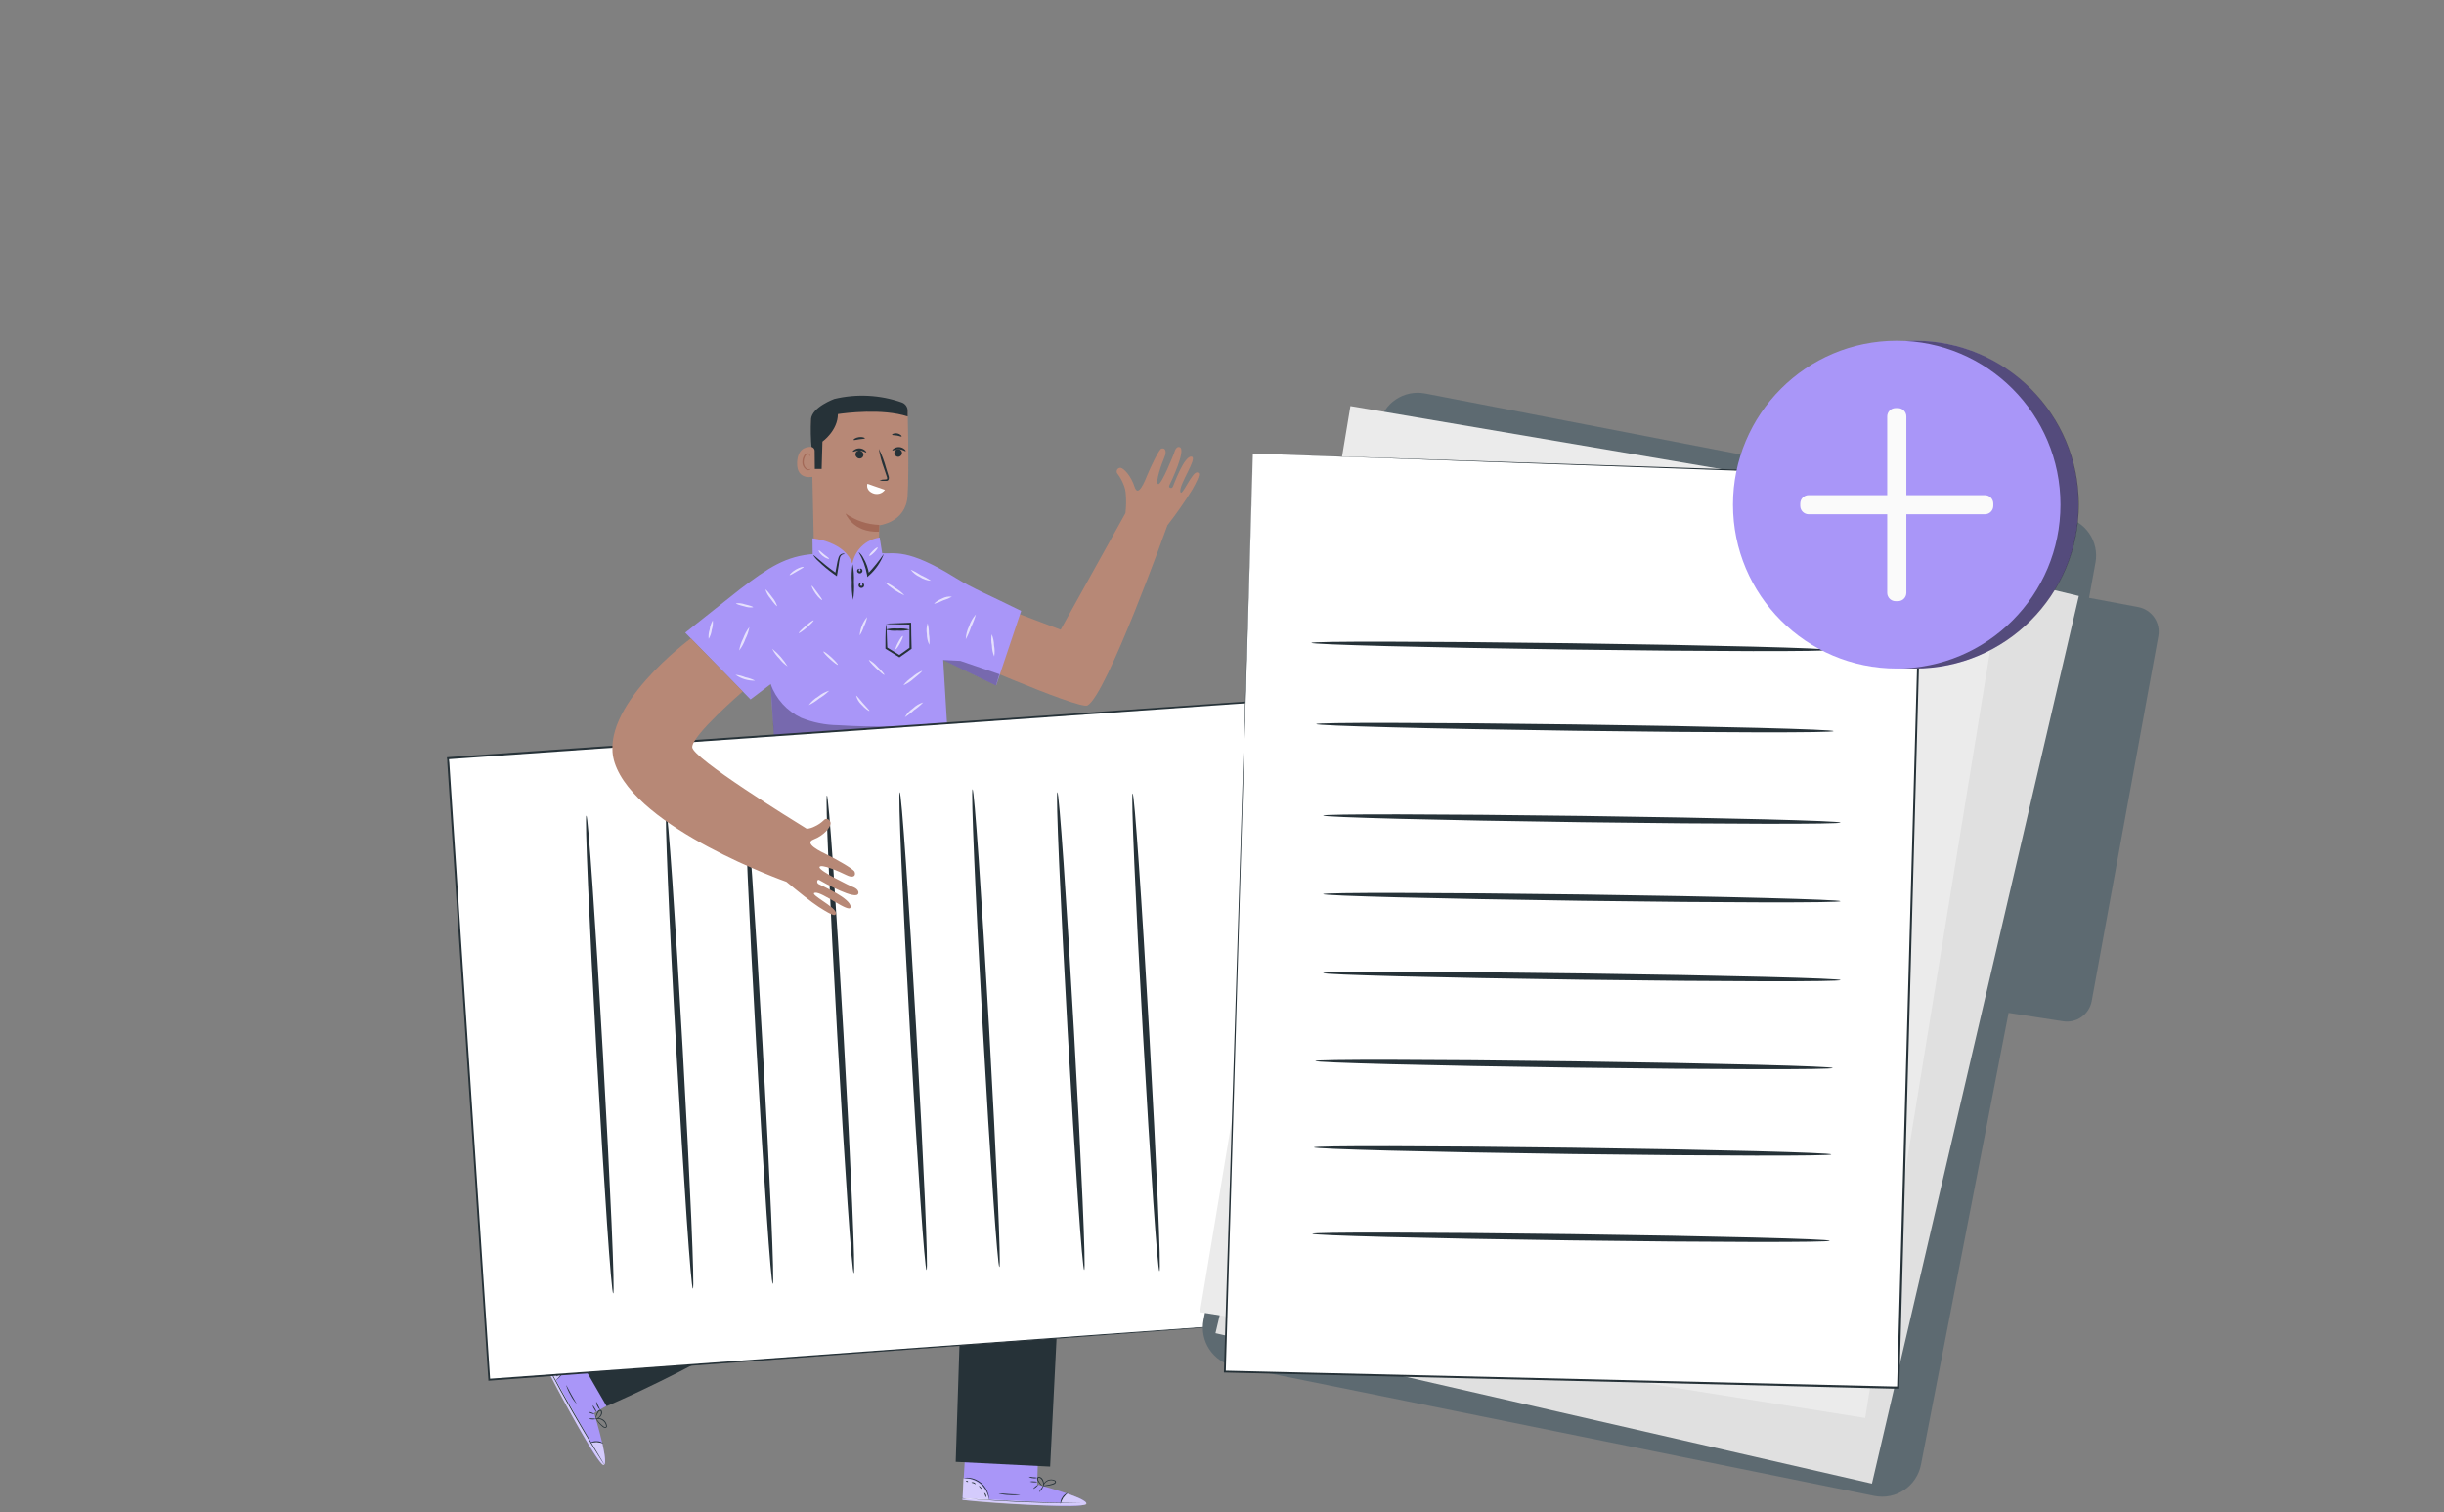<svg width="286" height="177" viewBox="0 0 286 177" fill="none" xmlns="http://www.w3.org/2000/svg">
<rect x="0" y="0" width="286" height="177" fill="#808080" stroke="none"/>
<path d="M98.785 69.257C99.29 69.289 99.797 69.218 100.274 69.05C100.751 68.882 101.19 68.619 101.564 68.278C101.938 67.937 102.24 67.525 102.452 67.065C102.663 66.605 102.78 66.107 102.796 65.601C102.848 63.551 102.895 61.482 102.895 61.482C102.895 61.482 105.994 61.151 106.202 58.08C106.41 55.01 106.202 47.914 106.202 47.914C104.489 47.077 102.585 46.711 100.684 46.855C98.783 46.998 96.955 47.646 95.388 48.732L94.916 49.062L95.28 65.596C95.307 66.532 95.68 67.425 96.328 68.102C96.975 68.778 97.851 69.19 98.785 69.257Z" fill="#B78876"/>
<path d="M104.789 53.337C104.726 53.275 104.683 53.195 104.665 53.108C104.648 53.02 104.656 52.93 104.69 52.848C104.724 52.766 104.782 52.696 104.855 52.646C104.929 52.597 105.016 52.57 105.105 52.57C105.194 52.57 105.281 52.597 105.355 52.646C105.428 52.696 105.486 52.766 105.52 52.848C105.554 52.93 105.563 53.02 105.545 53.108C105.528 53.195 105.485 53.275 105.422 53.337C105.337 53.421 105.224 53.468 105.105 53.468C104.986 53.468 104.873 53.421 104.789 53.337Z" fill="#263238"/>
<path d="M105.984 52.807C105.932 52.859 105.639 52.609 105.219 52.59C104.798 52.571 104.477 52.769 104.43 52.713C104.382 52.656 104.463 52.595 104.6 52.495C104.788 52.374 105.009 52.317 105.233 52.33C105.456 52.344 105.668 52.43 105.837 52.576C105.965 52.684 106.007 52.783 105.984 52.807Z" fill="#263238"/>
<path d="M100.769 52.806C100.83 52.832 100.885 52.872 100.929 52.922C100.973 52.972 101.005 53.032 101.023 53.096C101.042 53.16 101.045 53.228 101.034 53.294C101.023 53.36 100.997 53.422 100.959 53.477C100.92 53.531 100.87 53.577 100.812 53.61C100.754 53.642 100.689 53.662 100.622 53.666C100.555 53.671 100.489 53.66 100.427 53.636C100.364 53.611 100.309 53.573 100.263 53.524C100.177 53.453 100.121 53.351 100.106 53.241C100.09 53.13 100.117 53.018 100.18 52.925C100.243 52.833 100.339 52.768 100.448 52.742C100.556 52.717 100.671 52.733 100.769 52.787V52.806Z" fill="#263238"/>
<path d="M101.364 52.955C101.312 53.007 101.024 52.757 100.599 52.738C100.174 52.719 99.858 52.917 99.815 52.861C99.772 52.804 99.843 52.743 99.985 52.644C100.173 52.522 100.394 52.464 100.617 52.479C100.84 52.493 101.052 52.579 101.223 52.724C101.35 52.832 101.398 52.932 101.364 52.955Z" fill="#263238"/>
<path d="M102.909 56.225C103.131 56.15 103.364 56.113 103.598 56.117C103.712 56.117 103.797 56.088 103.811 56.027C103.82 55.916 103.797 55.804 103.745 55.706C103.65 55.422 103.556 55.134 103.452 54.832C103.173 54.087 102.967 53.316 102.838 52.531C103.196 53.242 103.479 53.987 103.683 54.756L103.957 55.64C104.023 55.788 104.037 55.955 103.995 56.112C103.977 56.153 103.95 56.19 103.915 56.22C103.881 56.249 103.841 56.27 103.797 56.282C103.733 56.291 103.667 56.291 103.603 56.282C103.37 56.305 103.135 56.286 102.909 56.225Z" fill="#263238"/>
<path d="M101.506 56.625L103.556 57.334C103.4 57.551 103.175 57.709 102.917 57.781C102.66 57.853 102.385 57.835 102.139 57.73C101.246 57.348 101.506 56.625 101.506 56.625Z" fill="white"/>
<path d="M102.899 61.434C101.478 61.391 100.102 60.925 98.945 60.098C98.945 60.098 99.786 62.361 102.866 62.233L102.899 61.434Z" fill="#A36957"/>
<path d="M105.526 47.108C102.99 46.218 100.252 46.075 97.637 46.697C97.637 46.697 95.025 47.641 94.906 49.059C94.85 50.215 94.875 51.373 94.982 52.526L95.204 54.888H96.149L96.243 51.685C96.243 51.685 98.038 50.414 98.053 48.468C98.931 48.341 103.249 47.778 106.216 48.747V48.062C106.21 47.852 106.141 47.648 106.018 47.478C105.895 47.308 105.724 47.179 105.526 47.108Z" fill="#263238"/>
<path d="M95.331 52.777C95.331 52.652 95.281 52.532 95.192 52.443C95.104 52.355 94.984 52.305 94.859 52.305C94.287 52.305 93.352 52.531 93.281 54.119C93.181 56.382 95.35 55.791 95.359 55.725C95.369 55.659 95.35 53.656 95.331 52.777Z" fill="#B78876"/>
<path d="M94.873 54.855C94.873 54.855 94.83 54.884 94.764 54.912C94.67 54.949 94.565 54.949 94.471 54.912C94.329 54.813 94.216 54.679 94.143 54.522C94.07 54.365 94.04 54.191 94.055 54.019C94.059 53.824 94.106 53.632 94.192 53.457C94.216 53.387 94.256 53.325 94.31 53.274C94.363 53.224 94.428 53.188 94.499 53.169C94.545 53.158 94.593 53.163 94.635 53.185C94.677 53.207 94.709 53.243 94.726 53.287C94.755 53.353 94.726 53.396 94.75 53.4C94.773 53.405 94.802 53.362 94.788 53.268C94.776 53.213 94.746 53.163 94.703 53.126C94.644 53.075 94.567 53.05 94.49 53.055C94.396 53.071 94.307 53.109 94.232 53.168C94.157 53.227 94.098 53.303 94.06 53.391C93.956 53.582 93.901 53.797 93.9 54.014C93.88 54.215 93.919 54.417 94.013 54.595C94.107 54.773 94.252 54.919 94.429 55.016C94.488 55.038 94.552 55.045 94.616 55.038C94.679 55.031 94.739 55.008 94.792 54.973C94.868 54.912 94.882 54.86 94.873 54.855Z" fill="#A36957"/>
<path d="M140.133 55.3C139.519 55.087 138.243 58.394 138.121 57.525C137.998 56.656 140.128 53.656 139.476 53.458C138.626 53.198 137.374 56.689 137.247 56.972C137.119 57.256 136.699 57.086 136.826 56.835C137.01 56.467 138.872 52.584 138.04 52.333C137.568 52.187 137.393 53.042 137.393 53.042C137.393 53.042 135.919 56.793 135.532 56.656C135.145 56.519 135.929 54.294 136.25 53.552C136.571 52.81 136.349 52.38 135.91 52.508C135.612 52.593 134.582 54.818 134.28 55.55C133.978 56.282 133.198 58.304 132.773 56.991C132.348 55.678 131.526 54.832 131.143 54.757C131.054 54.748 130.964 54.767 130.886 54.812C130.809 54.858 130.747 54.926 130.71 55.007C130.673 55.089 130.663 55.181 130.68 55.269C130.698 55.357 130.742 55.437 130.808 55.498C131.088 55.871 131.314 56.281 131.479 56.717C131.626 57.062 131.714 57.429 131.739 57.804C131.8 58.554 131.787 59.309 131.701 60.057L124.119 73.705L111.95 69.113L110.277 76.067C110.277 76.067 126.263 83.11 127.26 82.567C129.518 81.339 136.614 61.479 136.614 61.479C137.666 60.132 138.643 58.728 139.543 57.275C140.539 55.475 140.383 55.38 140.133 55.3Z" fill="#B78876"/>
<path d="M119.485 71.501C116.102 69.815 113.707 68.818 111.855 67.661C106.106 64.066 104.613 64.897 103.267 64.746C102.143 65.105 100.485 65.785 99.852 65.908C99.219 66.031 96.899 65.28 95.402 64.836C91.929 65.029 89.823 66.532 86.643 68.932L80.186 74.052L87.829 81.866L90.191 80.071C90.333 83.609 90.46 83.642 90.64 87.27L90.791 101.244L112.394 102.189L111.033 88.229L110.372 77.246L116.565 80.241L119.499 71.501" fill="#A996F8"/>
<path d="M95.105 65.252L95.076 63.008C95.076 63.008 98.936 63.367 99.753 66.036L95.105 65.252Z" fill="#A996F8"/>
<path d="M103.286 65.087L102.941 62.914C102.144 63.026 101.404 63.389 100.828 63.951C100.252 64.512 99.87 65.243 99.738 66.037L103.286 65.087Z" fill="#A996F8"/>
<path d="M103.682 73.028C103.927 72.983 104.175 72.963 104.424 72.967C104.896 72.967 105.638 72.91 106.517 72.887H106.621V72.991C106.621 73.846 106.654 74.824 106.677 75.877V75.938L106.625 75.976L106.417 76.123L105.317 76.897L105.251 76.945L105.184 76.902L103.663 75.957L103.611 75.924V75.868C103.611 74.994 103.611 74.276 103.64 73.784C103.634 73.536 103.648 73.288 103.682 73.043C103.721 73.306 103.746 73.571 103.758 73.836C103.758 74.332 103.814 75.027 103.833 75.853L103.786 75.764L105.321 76.708H105.175L106.276 75.929L106.479 75.782L106.427 75.882C106.427 74.833 106.427 73.85 106.427 73L106.531 73.099C105.699 73.099 105.005 73.099 104.509 73.071C104.233 73.071 103.957 73.057 103.682 73.028Z" fill="#263238"/>
<path d="M106.455 73.698C105.993 73.816 105.514 73.856 105.038 73.817C104.562 73.857 104.083 73.815 103.621 73.694C104.083 73.57 104.562 73.528 105.038 73.571C105.515 73.529 105.994 73.572 106.455 73.698Z" fill="#263238"/>
<path d="M99.832 70.225C99.699 69.536 99.648 68.834 99.681 68.133C99.63 67.432 99.664 66.728 99.781 66.035C99.909 66.725 99.958 67.427 99.927 68.128C99.975 68.828 99.943 69.532 99.832 70.225Z" fill="#263238"/>
<path d="M100.603 66.596C100.603 66.567 100.703 66.511 100.825 66.596C100.862 66.629 100.89 66.67 100.907 66.716C100.925 66.762 100.93 66.811 100.925 66.86C100.911 66.923 100.88 66.98 100.834 67.024C100.788 67.068 100.73 67.098 100.667 67.109C100.604 67.12 100.539 67.112 100.481 67.087C100.422 67.061 100.373 67.018 100.339 66.964C100.314 66.922 100.301 66.874 100.301 66.825C100.301 66.776 100.314 66.728 100.339 66.685C100.419 66.544 100.542 66.558 100.542 66.586C100.542 66.615 100.504 66.667 100.499 66.742C100.495 66.818 100.533 66.879 100.622 66.865C100.712 66.851 100.722 66.794 100.693 66.709C100.665 66.624 100.603 66.629 100.603 66.596Z" fill="#263238"/>
<path d="M100.896 68.266C100.896 68.233 101.019 68.233 101.095 68.375C101.116 68.418 101.127 68.465 101.127 68.512C101.127 68.56 101.116 68.607 101.095 68.649C101.064 68.704 101.019 68.749 100.964 68.779C100.91 68.809 100.848 68.824 100.785 68.822C100.723 68.819 100.662 68.8 100.61 68.765C100.558 68.731 100.516 68.682 100.49 68.626C100.473 68.581 100.466 68.533 100.47 68.486C100.474 68.438 100.489 68.392 100.514 68.352C100.603 68.215 100.721 68.229 100.721 68.257C100.721 68.285 100.684 68.337 100.674 68.418C100.665 68.498 100.674 68.569 100.792 68.578C100.91 68.588 100.925 68.517 100.925 68.427C100.925 68.337 100.887 68.299 100.896 68.266Z" fill="#263238"/>
<path d="M98.835 64.861C98.835 64.861 98.75 64.861 98.632 64.885C98.548 64.917 98.472 64.97 98.413 65.038C98.353 65.107 98.312 65.189 98.292 65.277C98.226 65.565 98.177 65.857 98.146 66.151C98.089 66.501 98.028 66.864 97.966 67.242L97.933 67.441L97.777 67.332L97.494 67.134C96.881 66.694 96.303 66.207 95.765 65.679C95.528 65.473 95.325 65.232 95.16 64.965C95.212 64.913 96.214 65.91 97.635 66.93L97.914 67.129L97.725 67.214L97.928 66.109C97.974 65.807 98.045 65.51 98.141 65.22C98.175 65.114 98.236 65.019 98.319 64.945C98.403 64.871 98.504 64.821 98.613 64.8C98.774 64.767 98.845 64.861 98.835 64.861Z" fill="#263238"/>
<path d="M103.427 64.826C103.074 65.785 102.492 66.643 101.731 67.325L101.67 67.377L101.495 67.547L101.467 67.306C101.297 66.357 100.961 65.446 100.475 64.613C100.701 64.798 100.887 65.028 101.018 65.289C101.38 65.896 101.615 66.572 101.708 67.273L101.504 67.202L101.556 67.145C102.243 66.425 102.869 65.65 103.427 64.826Z" fill="#263238"/>
<path opacity="0.3" d="M110.357 77.246L112.384 77.35L116.947 78.914L116.551 80.241L110.357 77.246Z" fill="black"/>
<g opacity="0.3">
<path d="M111.052 84.659C106.739 85.08 102.4 85.154 98.075 84.881C96.59 84.864 95.121 84.569 93.743 84.012C92.081 83.214 90.799 81.796 90.172 80.062L90.559 86.081L111.052 84.659Z" fill="black"/>
</g>
<g opacity="0.7">
<path d="M90.941 70.952C90.885 70.99 90.535 70.588 90.157 70.05C89.893 69.748 89.695 69.394 89.576 69.01C89.633 68.972 89.982 69.374 90.36 69.908C90.624 70.212 90.822 70.567 90.941 70.952Z" fill="white"/>
</g>
<g opacity="0.7">
<path d="M86.502 76.134C86.581 75.638 86.74 75.16 86.974 74.716C87.143 74.242 87.385 73.797 87.692 73.398C87.61 73.893 87.451 74.371 87.22 74.816C87.053 75.291 86.81 75.736 86.502 76.134Z" fill="white"/>
</g>
<g opacity="0.7">
<path d="M92.177 78.002C91.792 77.747 91.455 77.427 91.18 77.057C90.847 76.733 90.573 76.354 90.367 75.938C91.09 76.514 91.703 77.217 92.177 78.011V78.002Z" fill="white"/>
</g>
<g opacity="0.7">
<path d="M95.213 72.615C95.256 72.667 94.901 73.041 94.42 73.452C93.938 73.863 93.508 74.151 93.475 74.099C93.442 74.047 93.791 73.674 94.273 73.263C94.755 72.852 95.171 72.564 95.213 72.615Z" fill="white"/>
</g>
<g opacity="0.7">
<path d="M96.2 70.225C96.153 70.272 95.789 69.97 95.454 69.502C95.119 69.034 94.944 68.595 94.982 68.557C95.019 68.519 95.308 68.897 95.633 69.346C95.96 69.795 96.252 70.178 96.2 70.225Z" fill="white"/>
</g>
<g opacity="0.7">
<path d="M97.038 80.844C96.689 81.189 96.299 81.488 95.876 81.737C95.499 82.051 95.085 82.317 94.643 82.53C94.933 82.127 95.305 81.789 95.734 81.538C96.116 81.219 96.56 80.983 97.038 80.844Z" fill="white"/>
</g>
<g opacity="0.7">
<path d="M98.061 77.817C98.013 77.864 97.588 77.557 97.116 77.127C96.643 76.697 96.313 76.31 96.36 76.263C96.407 76.215 96.832 76.518 97.305 76.948C97.777 77.377 98.089 77.765 98.061 77.817Z" fill="white"/>
</g>
<g opacity="0.7">
<path d="M100.604 74.377C100.658 73.585 100.963 72.831 101.473 72.223C101.404 72.607 101.277 72.978 101.095 73.323C100.984 73.697 100.819 74.052 100.604 74.377Z" fill="white"/>
</g>
<g opacity="0.7">
<path d="M101.736 83.204C101.698 83.256 101.24 82.963 100.791 82.457C100.497 82.178 100.289 81.821 100.191 81.428C100.253 81.394 100.56 81.815 100.976 82.297C101.391 82.779 101.783 83.152 101.736 83.204Z" fill="white"/>
</g>
<g opacity="0.7">
<path d="M103.489 78.988C103.441 79.04 103.016 78.686 102.501 78.199C101.986 77.712 101.637 77.282 101.684 77.231C102.061 77.43 102.396 77.699 102.671 78.024C103.167 78.506 103.536 78.941 103.489 78.988Z" fill="white"/>
</g>
<g opacity="0.7">
<path d="M108.037 82.211C107.721 82.546 107.368 82.844 106.984 83.099C106.65 83.417 106.284 83.7 105.893 83.945C106.118 83.527 106.442 83.172 106.837 82.91C107.176 82.585 107.587 82.345 108.037 82.211Z" fill="white"/>
</g>
<g opacity="0.7">
<path d="M107.905 78.516C107.947 78.572 107.489 78.988 106.884 79.46C106.54 79.776 106.144 80.031 105.713 80.212C105.996 79.84 106.341 79.52 106.733 79.267C107.079 78.953 107.475 78.699 107.905 78.516Z" fill="white"/>
</g>
<g opacity="0.7">
<path d="M108.751 75.472C108.556 75.085 108.456 74.658 108.459 74.225C108.385 73.798 108.417 73.36 108.553 72.949C108.66 73.359 108.711 73.782 108.704 74.206C108.778 74.624 108.794 75.05 108.751 75.472Z" fill="white"/>
</g>
<g opacity="0.7">
<path d="M105.649 74.44C105.71 74.473 105.568 74.846 105.337 75.276C105.105 75.706 104.864 76.027 104.808 75.994C104.751 75.961 104.888 75.588 105.119 75.158C105.351 74.728 105.582 74.407 105.649 74.44Z" fill="white"/>
</g>
<g opacity="0.7">
<path d="M105.846 69.7C104.985 69.32 104.198 68.791 103.521 68.137C103.967 68.291 104.382 68.521 104.75 68.817C105.162 69.047 105.533 69.346 105.846 69.7Z" fill="white"/>
</g>
<g opacity="0.7">
<path d="M108.955 67.972C108.486 67.946 108.033 67.796 107.642 67.537C107.213 67.346 106.842 67.047 106.564 66.668C106.981 66.85 107.381 67.068 107.76 67.32C108.176 67.502 108.576 67.72 108.955 67.972Z" fill="white"/>
</g>
<g opacity="0.7">
<path d="M111.401 69.846C111.074 70.027 110.729 70.172 110.371 70.276C110.04 70.451 109.689 70.586 109.327 70.678C109.289 70.626 109.686 70.281 110.272 70.045C110.617 69.861 111.013 69.791 111.401 69.846Z" fill="white"/>
</g>
<g opacity="0.7">
<path d="M113.014 74.828C113.034 74.294 113.167 73.771 113.406 73.293C113.572 72.785 113.84 72.317 114.195 71.918C114.058 72.425 113.872 72.917 113.637 73.387C113.476 73.886 113.267 74.369 113.014 74.828Z" fill="white"/>
</g>
<g opacity="0.7">
<path d="M116.344 76.836C116.174 76.428 116.082 75.992 116.074 75.551C115.987 75.12 115.978 74.676 116.051 74.242C116.221 74.648 116.313 75.082 116.32 75.522C116.408 75.955 116.416 76.4 116.344 76.836Z" fill="white"/>
</g>
<g opacity="0.7">
<path d="M83.412 72.613C83.451 72.989 83.409 73.369 83.29 73.728C83.247 74.103 83.123 74.464 82.926 74.786C82.888 74.412 82.929 74.033 83.049 73.676C83.092 73.3 83.216 72.937 83.412 72.613Z" fill="white"/>
</g>
<g opacity="0.7">
<path d="M88.364 79.67C87.544 79.698 86.737 79.456 86.068 78.981C86.468 79.025 86.859 79.125 87.231 79.278C87.625 79.356 88.006 79.488 88.364 79.67Z" fill="white"/>
</g>
<g opacity="0.7">
<path d="M94.036 66.37C94.06 66.436 93.687 66.62 93.247 66.88C92.808 67.14 92.459 67.353 92.411 67.32C92.364 67.287 92.657 66.937 93.12 66.668C93.583 66.398 94.017 66.309 94.036 66.37Z" fill="white"/>
</g>
<g opacity="0.7">
<path d="M88.127 71.085C87.779 71.127 87.427 71.088 87.097 70.971C86.544 70.844 86.105 70.688 86.124 70.622C86.471 70.58 86.823 70.619 87.153 70.735C87.697 70.863 88.169 71 88.127 71.085Z" fill="white"/>
</g>
<g opacity="0.7">
<path d="M97.018 65.399C96.994 65.46 96.63 65.361 96.281 65.078C95.931 64.794 95.761 64.454 95.808 64.421C95.856 64.388 96.106 64.624 96.432 64.894C96.758 65.163 97.046 65.333 97.018 65.399Z" fill="white"/>
</g>
<g opacity="0.7">
<path d="M102.704 64.086C102.751 64.133 102.572 64.393 102.303 64.662C102.033 64.931 101.774 65.106 101.726 65.059C101.679 65.012 101.859 64.757 102.128 64.487C102.397 64.218 102.657 64.038 102.704 64.086Z" fill="white"/>
</g>
<path d="M72.514 163.662L69.528 165.391C69.528 165.391 71.725 172.567 70.379 171.291C69.174 170.153 64.672 161.527 63.609 159.396L63.373 158.924L68.456 156.16L72.514 163.662Z" fill="#A996F8"/>
<g opacity="0.5">
<path d="M64.984 161.601C65.551 161.13 65.924 160.465 66.033 159.735C66.139 159.014 65.971 158.279 65.56 157.676L63.486 158.871L64.984 161.601Z" fill="white"/>
</g>
<path opacity="0.5" d="M70.492 168.964C70.492 168.964 71.12 171.558 70.596 171.487C70.072 171.416 65.197 162.875 63.373 158.921L63.548 158.836L69.15 168.851C69.15 168.851 70.218 168.539 70.492 168.964Z" fill="white"/>
<path d="M63.486 158.715C63.502 158.761 63.523 158.805 63.548 158.848L63.732 159.23L64.45 160.647C65.064 161.824 65.933 163.43 66.935 165.182C67.936 166.935 68.872 168.489 69.571 169.637L70.402 170.965L70.634 171.319L70.719 171.442C70.703 171.395 70.681 171.35 70.653 171.309L70.435 170.941L69.632 169.595C68.952 168.461 68.026 166.888 67.025 165.135C66.023 163.383 65.135 161.776 64.516 160.614L63.77 159.235C63.694 159.098 63.628 158.975 63.562 158.862C63.496 158.748 63.491 158.711 63.486 158.715Z" fill="#263238"/>
<path d="M69.033 168.91C69.293 168.844 69.559 168.806 69.827 168.797C70.094 168.822 70.357 168.877 70.611 168.962C70.394 168.778 70.116 168.682 69.832 168.693C69.548 168.665 69.264 168.743 69.033 168.91Z" fill="#263238"/>
<path d="M68.891 166.068C69.167 166.149 69.459 166.162 69.741 166.105C69.608 166.049 69.464 166.025 69.32 166.035C69.177 166.012 69.029 166.024 68.891 166.068Z" fill="#263238"/>
<path d="M68.867 165.277C68.867 165.306 69.004 165.377 69.193 165.438C69.382 165.499 69.543 165.533 69.552 165.504C69.562 165.476 69.415 165.405 69.226 165.339C69.037 165.273 68.877 165.249 68.867 165.277Z" fill="#263238"/>
<path d="M69.353 164.489C69.379 164.64 69.439 164.784 69.528 164.909C69.646 165.126 69.769 165.292 69.793 165.278C69.767 165.126 69.707 164.982 69.618 164.857C69.5 164.64 69.382 164.479 69.353 164.489Z" fill="#263238"/>
<path d="M69.778 164.062C69.765 164.241 69.808 164.419 69.9 164.573C70.023 164.837 70.193 165.007 70.217 164.988C70.158 164.824 70.084 164.666 69.995 164.516C69.935 164.359 69.862 164.208 69.778 164.062Z" fill="#263238"/>
<path d="M69.689 165.953C69.756 166.125 69.85 166.284 69.968 166.426C70.09 166.587 70.226 166.737 70.374 166.874C70.461 166.96 70.558 167.035 70.662 167.096C70.695 167.116 70.73 167.13 70.768 167.135C70.805 167.141 70.843 167.139 70.88 167.129C70.919 167.117 70.954 167.094 70.98 167.062C71.006 167.03 71.022 166.991 71.026 166.95C71.012 166.715 70.916 166.492 70.756 166.32C70.596 166.148 70.381 166.036 70.148 166.005C70.01 165.985 69.87 165.995 69.737 166.033C69.687 166.045 69.641 166.066 69.6 166.095C69.778 166.063 69.96 166.063 70.138 166.095C70.326 166.13 70.5 166.219 70.639 166.35C70.809 166.503 70.913 166.717 70.927 166.945C70.927 167.054 70.804 167.077 70.705 167.021C70.61 166.96 70.52 166.892 70.436 166.818C70.288 166.687 70.15 166.545 70.025 166.392C69.812 166.123 69.704 165.953 69.689 165.953Z" fill="#263238"/>
<path d="M69.746 166.087C69.881 166.088 70.012 166.039 70.114 165.95C70.232 165.865 70.327 165.752 70.388 165.62C70.433 165.537 70.456 165.444 70.456 165.35C70.456 165.256 70.433 165.164 70.388 165.081C70.347 165.042 70.292 165.02 70.235 165.02C70.178 165.02 70.123 165.042 70.081 165.081C70.01 165.136 69.952 165.205 69.911 165.284C69.842 165.409 69.788 165.543 69.751 165.681C69.705 165.803 69.692 165.935 69.713 166.064C69.713 166.064 69.746 165.922 69.821 165.7C69.866 165.573 69.924 165.451 69.996 165.336C70.058 165.213 70.213 165.062 70.308 165.171C70.337 165.241 70.349 165.316 70.345 165.391C70.341 165.466 70.32 165.539 70.284 165.606C70.229 165.725 70.148 165.832 70.048 165.917C69.953 165.983 69.852 166.04 69.746 166.087Z" fill="#263238"/>
<path d="M65.622 157.703C65.622 157.703 65.763 157.907 65.915 158.266C66.115 158.734 66.182 159.249 66.108 159.754C66.023 160.258 65.802 160.73 65.47 161.119C65.215 161.412 64.998 161.549 64.998 161.563C65.053 161.544 65.104 161.515 65.149 161.478C65.281 161.388 65.401 161.284 65.508 161.166C65.868 160.779 66.106 160.294 66.193 159.773C66.271 159.25 66.192 158.715 65.966 158.237C65.898 158.094 65.816 157.958 65.721 157.831C65.669 157.741 65.626 157.699 65.622 157.703Z" fill="#263238"/>
<path d="M66.25 162.125C66.373 162.53 66.546 162.917 66.765 163.278C66.954 163.657 67.194 164.008 67.478 164.322C67.502 164.322 67.195 163.85 66.855 163.231C66.514 162.612 66.278 162.111 66.25 162.125Z" fill="#263238"/>
<path d="M65.414 160.656C65.385 160.656 65.334 160.755 65.249 160.869C65.163 160.982 65.083 161.067 65.097 161.091C65.112 161.114 65.239 161.063 65.334 160.93C65.428 160.798 65.442 160.661 65.414 160.656Z" fill="#263238"/>
<path d="M65.786 159.707C65.758 159.707 65.711 159.792 65.673 159.915C65.635 160.038 65.635 160.142 65.673 160.151C65.711 160.161 65.749 160.066 65.786 159.943C65.824 159.82 65.815 159.716 65.786 159.707Z" fill="#263238"/>
<path d="M65.65 158.742C65.626 158.742 65.688 158.86 65.711 158.992C65.735 159.125 65.711 159.238 65.749 159.247C65.787 159.257 65.844 159.134 65.811 158.973C65.777 158.813 65.669 158.718 65.65 158.742Z" fill="#263238"/>
<path d="M65.495 158.094C65.467 158.094 65.453 158.16 65.462 158.236C65.471 158.311 65.504 158.373 65.533 158.368C65.561 158.363 65.575 158.297 65.566 158.222C65.556 158.146 65.495 158.089 65.495 158.094Z" fill="#263238"/>
<path d="M121.478 170.309L121.369 173.762C121.369 173.762 128.625 175.685 126.83 176.152C125.224 176.577 115.526 175.836 113.159 175.614L112.625 175.562L112.965 169.789L121.478 170.309Z" fill="#A996F8"/>
<g opacity="0.5">
<path d="M115.748 175.611C115.653 174.875 115.285 174.201 114.718 173.722C114.165 173.255 113.457 173.012 112.734 173.041L112.645 175.446L115.748 175.611Z" fill="white"/>
</g>
<path opacity="0.5" d="M124.912 174.832C124.912 174.832 127.444 175.668 127.109 176.074C126.773 176.481 116.947 176.108 112.625 175.564V175.371L124.085 175.909C124.085 175.909 124.407 174.832 124.912 174.832Z" fill="white"/>
<path d="M112.512 175.359H112.658L113.083 175.397L114.642 175.525C115.965 175.624 117.788 175.737 119.806 175.818C121.823 175.898 123.656 175.926 124.978 175.931H126.542H126.972C127.02 175.938 127.07 175.938 127.118 175.931C127.07 175.924 127.02 175.924 126.972 175.931H126.542L124.978 175.903C123.656 175.879 121.827 175.837 119.81 175.761C117.793 175.685 115.97 175.581 114.647 175.501L113.083 175.407H112.658C112.612 175.384 112.562 175.369 112.512 175.359Z" fill="#263238"/>
<path d="M124.1 176.04C124.18 175.785 124.287 175.539 124.421 175.308C124.584 175.093 124.771 174.899 124.978 174.727C124.707 174.816 124.477 175.001 124.331 175.246C124.159 175.473 124.076 175.756 124.1 176.04Z" fill="#263238"/>
<path d="M121.611 174.653C121.611 174.653 121.762 174.526 121.895 174.332C122.027 174.138 122.117 173.968 122.093 173.954C122.069 173.94 121.942 174.082 121.81 174.275C121.677 174.469 121.588 174.634 121.611 174.653Z" fill="#263238"/>
<path d="M120.926 174.26C120.926 174.283 121.087 174.198 121.238 174.071C121.389 173.943 121.502 173.82 121.483 173.797C121.464 173.773 121.323 173.863 121.172 173.99C121.02 174.118 120.907 174.241 120.926 174.26Z" fill="#263238"/>
<path d="M120.514 173.43C120.808 173.511 121.116 173.525 121.416 173.473C121.274 173.415 121.12 173.39 120.967 173.397C120.815 173.376 120.661 173.387 120.514 173.43Z" fill="#263238"/>
<path d="M120.387 172.852C120.532 172.955 120.705 173.013 120.883 173.017C121.057 173.05 121.237 173.034 121.402 172.97C121.235 172.933 121.064 172.914 120.892 172.913C120.726 172.878 120.557 172.858 120.387 172.852Z" fill="#263238"/>
<path d="M121.932 173.914C122.114 173.949 122.302 173.949 122.484 173.914C122.684 173.897 122.882 173.86 123.075 173.805C123.194 173.779 123.31 173.737 123.42 173.683C123.487 173.646 123.537 173.585 123.561 173.512C123.573 173.472 123.571 173.429 123.558 173.39C123.544 173.35 123.519 173.316 123.486 173.29C123.352 173.22 123.205 173.18 123.053 173.173C122.902 173.166 122.752 173.193 122.612 173.251C122.473 173.309 122.348 173.398 122.247 173.51C122.145 173.622 122.07 173.755 122.026 173.9C122.016 173.95 122.016 174.001 122.026 174.051C122.087 173.879 122.179 173.719 122.295 173.579C122.422 173.439 122.586 173.339 122.768 173.29C122.876 173.258 122.991 173.247 123.103 173.259C123.216 173.271 123.325 173.306 123.424 173.361C123.509 173.427 123.472 173.531 123.372 173.583C123.272 173.636 123.166 173.677 123.056 173.706C122.867 173.762 122.674 173.804 122.48 173.834C122.139 173.905 121.932 173.9 121.932 173.914Z" fill="#263238"/>
<path d="M122.074 173.947C122.145 173.833 122.171 173.697 122.149 173.564C122.137 173.42 122.091 173.281 122.017 173.158C121.972 173.07 121.904 172.997 121.821 172.944C121.738 172.89 121.643 172.86 121.545 172.855C121.489 172.867 121.439 172.899 121.406 172.945C121.372 172.992 121.358 173.049 121.365 173.106C121.375 173.194 121.404 173.28 121.45 173.356C121.518 173.482 121.602 173.598 121.7 173.701C121.783 173.803 121.888 173.884 122.008 173.937C122.008 173.937 121.899 173.833 121.757 173.654C121.672 173.548 121.598 173.434 121.535 173.314C121.464 173.191 121.422 172.978 121.559 172.959C121.696 172.941 121.837 173.096 121.918 173.21C121.989 173.32 122.037 173.444 122.059 173.574C122.075 173.697 122.08 173.822 122.074 173.947Z" fill="#263238"/>
<path d="M112.777 173.01C112.777 173.01 113.023 173.01 113.41 173.057C113.916 173.135 114.389 173.351 114.78 173.681C115.161 174.019 115.443 174.453 115.598 174.937C115.716 175.315 115.72 175.561 115.739 175.561C115.747 175.503 115.747 175.444 115.739 175.386C115.731 175.226 115.706 175.068 115.664 174.914C115.527 174.402 115.241 173.943 114.842 173.596C114.44 173.255 113.947 173.04 113.425 172.977C113.267 172.961 113.109 172.961 112.952 172.977C112.839 172.986 112.777 173.001 112.777 173.01Z" fill="#263238"/>
<path d="M116.863 174.816C117.272 174.923 117.693 174.98 118.115 174.986C118.538 175.025 118.963 175.008 119.381 174.934C119.381 174.905 118.814 174.934 118.12 174.882C117.425 174.83 116.868 174.783 116.863 174.816Z" fill="#263238"/>
<path d="M115.176 174.745C115.176 174.769 115.218 174.868 115.27 175C115.322 175.132 115.351 175.246 115.379 175.246C115.407 175.246 115.431 175.109 115.379 174.957C115.327 174.806 115.195 174.726 115.176 174.745Z" fill="#263238"/>
<path d="M114.572 173.933C114.548 173.933 114.6 174.042 114.69 174.136C114.78 174.231 114.86 174.292 114.884 174.269C114.907 174.245 114.851 174.16 114.766 174.066C114.681 173.971 114.591 173.914 114.572 173.933Z" fill="#263238"/>
<path d="M113.68 173.535C113.68 173.563 113.803 173.568 113.925 173.615C114.048 173.662 114.138 173.738 114.162 173.719C114.185 173.7 114.119 173.577 113.963 173.516C113.807 173.455 113.68 173.511 113.68 173.535Z" fill="#263238"/>
<path d="M113.037 173.336C113.037 173.364 113.07 173.412 113.141 173.44C113.212 173.468 113.278 173.473 113.287 173.44C113.297 173.407 113.254 173.364 113.184 173.336C113.113 173.308 113.047 173.312 113.037 173.336Z" fill="#263238"/>
<path d="M96.091 109.488C96.091 109.488 95.467 125.951 92.945 134.488C90.422 143.024 83.648 145.098 79.245 147.847C75.059 150.469 65.701 155.439 65.701 155.439L70.983 164.589C70.983 164.589 96.809 153.658 101.415 143.874C104.948 136.358 108.817 122.522 108.817 122.522L96.091 109.488Z" fill="#263238"/>
<path d="M110.595 102.122C110.595 102.122 121.488 124.939 124.398 131.133C124.703 131.78 124.844 132.492 124.809 133.206L122.887 171.665L111.837 171.107L113.032 134.019L94.311 110.536C92.698 108.544 91.55 106.217 90.952 103.724C90.753 102.909 90.649 102.073 90.641 101.234L110.609 102.122" fill="#263238"/>
<path d="M156.431 154.237L57.246 161.493L52.418 88.748L150.857 81.856L156.431 154.237Z" fill="white"/>
<path d="M156.431 154.238C156.431 154.238 156.389 153.789 156.318 152.92C156.247 152.051 156.148 150.761 156.011 149.084C155.746 145.721 155.359 140.784 154.863 134.478C153.875 121.874 152.468 103.772 150.758 81.867L150.862 81.956L52.428 88.872L52.541 88.74C52.541 88.91 52.541 89.09 52.579 89.274C54.294 115.171 55.919 139.731 57.359 161.49L57.241 161.386L128.81 156.189L149.161 154.729L154.565 154.347L155.954 154.252L156.426 154.224C156.426 154.224 156.275 154.224 155.954 154.267L154.575 154.375L149.199 154.781L128.885 156.298L57.255 161.608H57.147V161.494C55.701 139.736 54.067 115.199 52.343 89.278C52.343 89.099 52.343 88.915 52.305 88.749V88.626H52.428L150.862 81.758H150.961V81.857C152.628 103.814 154.008 121.921 154.967 134.544C155.439 140.841 155.812 145.768 156.063 149.127C156.186 150.804 156.285 152.084 156.346 152.949C156.408 153.813 156.431 154.238 156.431 154.238Z" fill="#263238"/>
<path d="M132.541 92.871C132.744 92.871 133.614 105.366 134.478 120.804C135.342 136.242 135.895 148.77 135.678 148.784C135.461 148.799 134.61 136.289 133.741 120.847C132.872 105.404 132.338 92.88 132.541 92.871Z" fill="#263238"/>
<path d="M123.732 92.731C123.94 92.731 124.804 105.23 125.674 120.668C126.543 136.106 127.091 148.634 126.874 148.644C126.656 148.653 125.801 136.149 124.937 120.706C124.072 105.263 123.529 92.731 123.732 92.731Z" fill="#263238"/>
<path d="M96.767 93.109C96.97 93.109 97.84 105.604 98.709 121.042C99.578 136.48 100.126 149.013 99.909 149.023C99.691 149.032 98.836 136.528 97.972 121.085C97.107 105.642 96.564 93.119 96.767 93.109Z" fill="#263238"/>
<path d="M105.289 92.731C105.492 92.731 106.362 105.23 107.226 120.668C108.091 136.106 108.643 148.634 108.426 148.648C108.209 148.663 107.358 136.154 106.489 120.711C105.62 105.268 105.086 92.759 105.289 92.731Z" fill="#263238"/>
<path d="M113.807 92.387C114.01 92.387 114.879 104.882 115.744 120.32C116.608 135.758 117.161 148.291 116.948 148.3C116.736 148.309 115.876 135.805 115.007 120.362C114.137 104.92 113.604 92.396 113.807 92.387Z" fill="#263238"/>
<path d="M87.295 94.363C87.498 94.363 88.367 106.858 89.232 122.296C90.096 137.734 90.649 150.262 90.432 150.277C90.215 150.291 89.364 137.782 88.495 122.339C87.626 106.896 87.092 94.373 87.295 94.363Z" fill="#263238"/>
<path d="M77.956 94.918C78.16 94.918 79.029 107.413 79.893 122.851C80.758 138.289 81.301 150.836 81.084 150.836C80.866 150.836 80.011 138.341 79.142 122.898C78.273 107.455 77.777 94.927 77.956 94.918Z" fill="#263238"/>
<path d="M68.617 95.477C68.825 95.477 69.689 107.976 70.559 123.414C71.428 138.852 71.976 151.38 71.758 151.395C71.541 151.409 70.691 138.9 69.822 123.438C68.953 107.976 68.414 95.491 68.617 95.477Z" fill="#263238"/>
<path d="M80.846 74.727C80.846 74.727 69.839 82.809 71.922 89.262C74.426 97.01 92.028 103.212 92.028 103.212C93.407 104.36 94.919 105.574 95.807 106.151C97.697 107.365 97.763 107.18 97.815 106.911C97.947 106.198 94.541 104.639 95.373 104.493C96.204 104.346 99.421 106.949 99.534 106.188C99.681 105.196 96.1 103.642 95.802 103.486C95.505 103.33 95.623 102.839 95.887 103.014C96.265 103.241 100.3 105.513 100.451 104.544C100.536 104.011 99.676 103.77 99.676 103.77C99.676 103.77 95.812 101.951 95.897 101.497C95.982 101.044 98.259 102.022 99.029 102.414C99.799 102.806 100.191 102.56 100.011 102.045C99.889 101.696 97.574 100.43 96.818 100.061C96.062 99.693 93.984 98.72 95.212 98.252C96.44 97.784 97.168 96.835 97.196 96.4C97.224 95.966 96.695 95.659 96.421 95.989C96.099 96.305 95.723 96.561 95.311 96.745C95.031 96.89 94.727 96.98 94.413 97.01C92.774 96.004 81.054 88.747 81.007 87.458C80.955 86.069 86.912 80.939 86.912 80.939L80.846 74.727Z" fill="#B78876"/>
<path d="M101.208 51.303C101.208 51.374 100.897 51.36 100.552 51.412C100.207 51.464 99.919 51.549 99.886 51.487C99.853 51.426 100.117 51.223 100.514 51.166C100.911 51.109 101.227 51.242 101.208 51.303Z" fill="#263238"/>
<path d="M105.511 51.086C105.463 51.142 105.241 51.024 104.948 50.977C104.655 50.93 104.41 50.949 104.386 50.882C104.363 50.816 104.632 50.665 104.996 50.731C105.359 50.797 105.558 51.038 105.511 51.086Z" fill="#263238"/>
<path d="M161.393 49.661C157.727 67.853 144.386 136.252 140.839 154.505C140.606 155.702 140.856 156.943 141.534 157.957C142.211 158.971 143.262 159.676 144.457 159.919L219.337 175.092C219.936 175.213 220.552 175.215 221.151 175.096C221.749 174.978 222.319 174.742 222.826 174.403C223.333 174.063 223.768 173.627 224.106 173.118C224.444 172.61 224.677 172.04 224.794 171.441L235.045 118.556L241.436 119.543C242.19 119.659 242.959 119.477 243.582 119.037C244.204 118.596 244.631 117.93 244.772 117.181L252.566 74.471C252.636 74.092 252.63 73.702 252.549 73.325C252.467 72.948 252.313 72.591 252.093 72.274C251.874 71.956 251.594 71.686 251.27 71.477C250.946 71.268 250.584 71.125 250.204 71.056L244.464 69.979L245.216 65.85C245.432 64.659 245.169 63.431 244.486 62.433C243.802 61.434 242.752 60.746 241.564 60.517L166.755 46.056C165.567 45.832 164.338 46.085 163.335 46.759C162.331 47.434 161.634 48.476 161.393 49.661Z" fill="#5D6A71"/>
<path d="M166.962 51.418L142.236 156.05L219.058 173.656L243.269 69.761L166.962 51.418Z" fill="#E0E0E0"/>
<path d="M158.028 47.531L140.422 153.59L218.264 165.971L235.403 60.683L158.028 47.531Z" fill="#EBEBEB"/>
<path d="M146.611 53.082L143.328 160.544L222.12 162.424L225.049 55.784L146.611 53.082Z" fill="white"/>
<path d="M146.614 53.082L225.033 55.685H225.165V55.784C224.348 85.744 223.342 122.605 222.255 162.419V162.542H222.132H221.556L143.336 160.652H143.223V160.539C145.235 96.982 146.591 54.069 146.624 53.082C146.581 54.069 145.33 96.982 143.44 160.548L143.331 160.435L221.551 162.287H222.128L222 162.405C223.106 122.591 224.126 85.73 224.953 55.765L225.052 55.869L146.614 53.082Z" fill="#263238"/>
<path d="M213.999 76.068C213.999 76.276 200.441 76.252 183.728 76.026C167.014 75.799 153.461 75.449 153.461 75.246C153.461 75.043 167.019 75.062 183.737 75.289C200.455 75.516 214.004 75.865 213.999 76.068Z" fill="#263238"/>
<path d="M214.565 85.577C214.565 85.78 201.011 85.761 184.293 85.534C167.575 85.308 154.027 84.953 154.031 84.75C154.036 84.547 167.584 84.566 184.303 84.793C201.021 85.019 214.569 85.374 214.565 85.577Z" fill="#263238"/>
<path d="M215.378 114.719C215.378 114.922 201.82 114.903 185.107 114.676C168.393 114.45 154.835 114.1 154.84 113.892C154.845 113.684 168.393 113.708 185.116 113.939C201.839 114.171 215.378 114.516 215.378 114.719Z" fill="#263238"/>
<path d="M215.378 105.483C215.378 105.686 201.82 105.667 185.107 105.436C168.393 105.204 154.835 104.86 154.84 104.656C154.845 104.453 168.393 104.472 185.116 104.699C201.839 104.926 215.378 105.299 215.378 105.483Z" fill="#263238"/>
<path d="M215.378 96.283C215.378 96.486 201.82 96.467 185.107 96.24C168.393 96.014 154.835 95.664 154.84 95.461C154.845 95.258 168.393 95.277 185.116 95.504C201.839 95.73 215.378 96.08 215.378 96.283Z" fill="#263238"/>
<path d="M214.462 125.01C214.462 125.213 200.904 125.194 184.191 124.967C167.477 124.74 153.924 124.391 153.924 124.188C153.924 123.985 167.482 124.003 184.2 124.23C200.918 124.457 214.467 124.806 214.462 125.01Z" fill="#263238"/>
<path d="M214.3 135.124C214.3 135.327 200.742 135.308 184.028 135.081C167.315 134.854 153.757 134.5 153.762 134.297C153.766 134.094 167.315 134.113 184.038 134.34C200.761 134.566 214.3 134.921 214.3 135.124Z" fill="#263238"/>
<path d="M214.112 145.232C214.112 145.435 200.554 145.417 183.836 145.19C167.118 144.963 153.569 144.613 153.574 144.41C153.579 144.207 167.127 144.226 183.85 144.453C200.573 144.68 214.112 145.029 214.112 145.232Z" fill="#263238"/>
<path d="M224.065 78.246C234.647 78.246 243.225 69.659 243.225 59.066C243.225 48.474 234.647 39.887 224.065 39.887C213.483 39.887 204.904 48.474 204.904 59.066C204.904 69.659 213.483 78.246 224.065 78.246Z" fill="#A996F8"/>
<path opacity="0.5" d="M224.084 78.246C234.676 78.246 243.263 69.659 243.263 59.066C243.263 48.474 234.676 39.887 224.084 39.887C213.491 39.887 204.904 48.474 204.904 59.066C204.904 69.659 213.491 78.246 224.084 78.246Z" fill="black"/>
<path d="M221.957 78.246C232.54 78.246 241.118 69.659 241.118 59.066C241.118 48.474 232.54 39.887 221.957 39.887C211.375 39.887 202.797 48.474 202.797 59.066C202.797 69.659 211.375 78.246 221.957 78.246Z" fill="#A996F8"/>
<path d="M222.1 47.766H221.826C221.284 47.766 220.844 48.206 220.844 48.748V69.387C220.844 69.93 221.284 70.37 221.826 70.37H222.1C222.643 70.37 223.083 69.93 223.083 69.387V48.748C223.083 48.206 222.643 47.766 222.1 47.766Z" fill="#FAFAFA"/>
<path d="M210.668 58.94V59.204C210.668 59.749 211.11 60.191 211.655 60.191H232.271C232.816 60.191 233.258 59.749 233.258 59.204V58.94C233.258 58.394 232.816 57.952 232.271 57.952H211.655C211.11 57.952 210.668 58.394 210.668 58.94Z" fill="#FAFAFA"/>
</svg>
